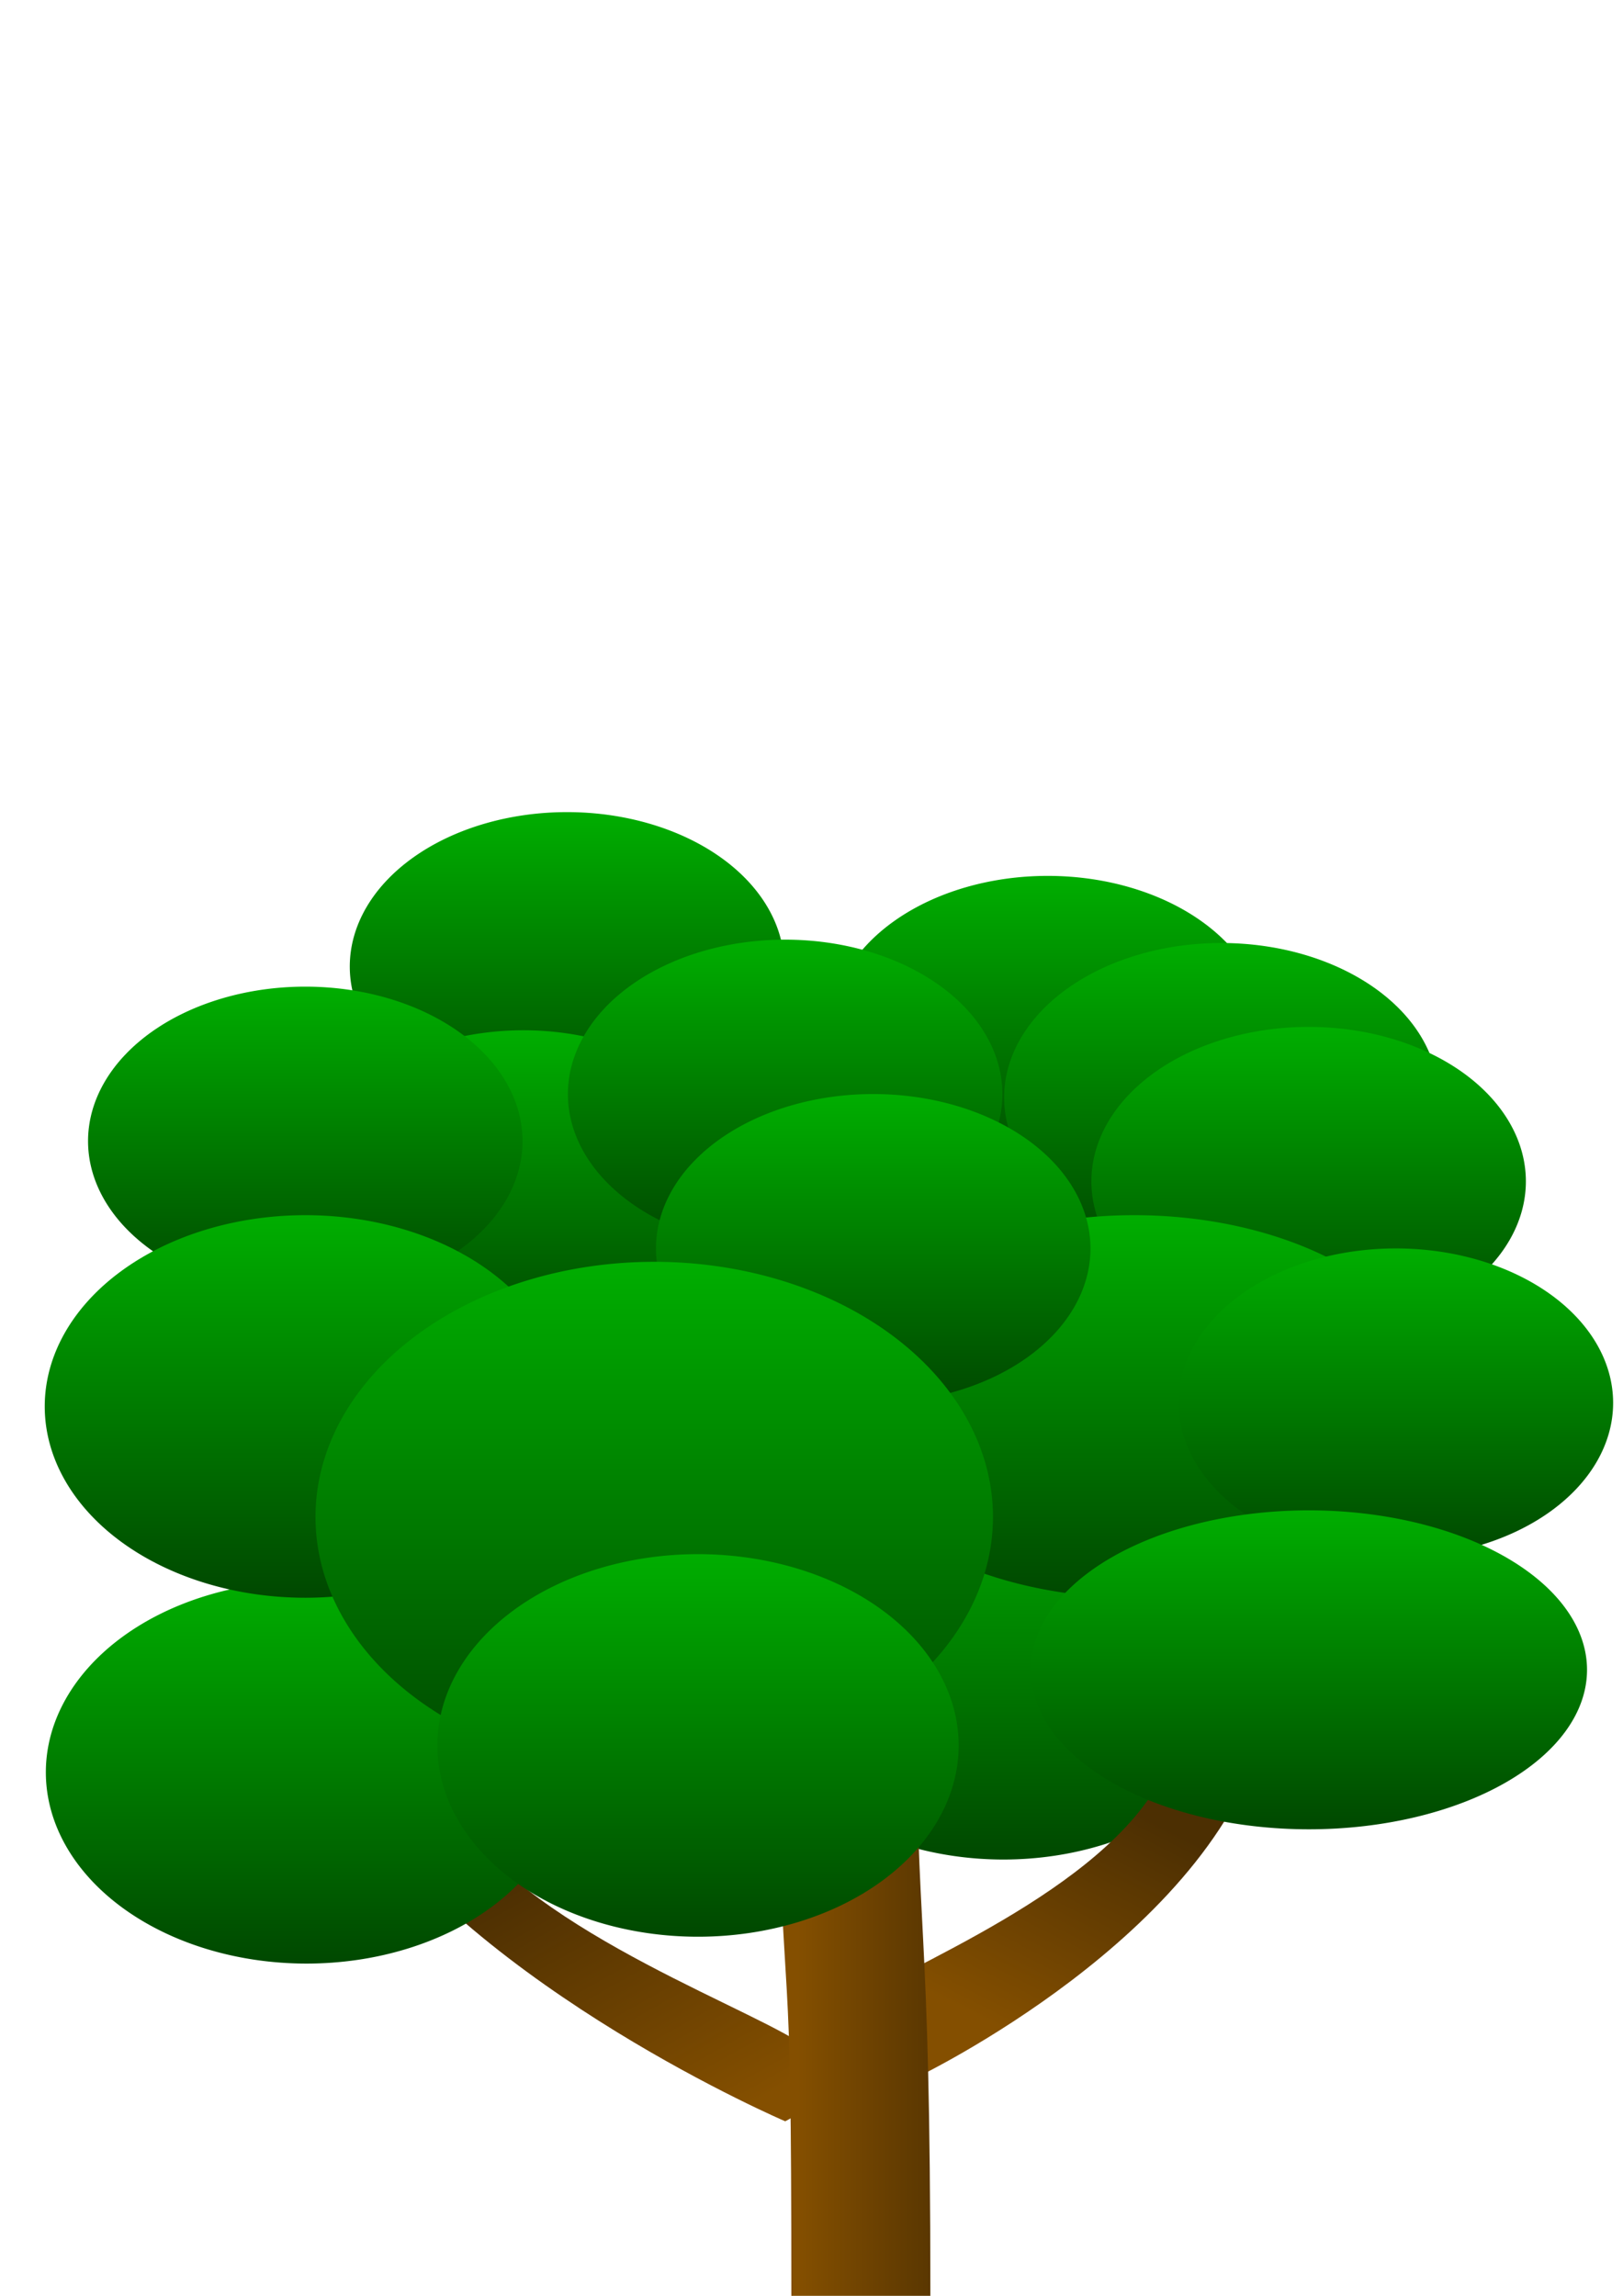 <?xml version="1.0" encoding="UTF-8" standalone="no"?>
<!-- Created with Inkscape (http://www.inkscape.org/) -->

<svg
   xmlns:dc="http://purl.org/dc/elements/1.1/"
   xmlns:cc="http://creativecommons.org/ns#"
   xmlns:rdf="http://www.w3.org/1999/02/22-rdf-syntax-ns#"
   xmlns:svg="http://www.w3.org/2000/svg"
   xmlns="http://www.w3.org/2000/svg"
   xmlns:xlink="http://www.w3.org/1999/xlink"
   xmlns:sodipodi="http://sodipodi.sourceforge.net/DTD/sodipodi-0.dtd"
   xmlns:inkscape="http://www.inkscape.org/namespaces/inkscape"
   width="744.094"
   height="1052.362"
   id="svg2"
   version="1.1"
   inkscape:version="0.48.2 r9819"
   sodipodi:docname="tree_2.svg">
  <defs
     id="defs4">
    <linearGradient
       id="linearGradient3792">
      <stop
         style="stop-color:#844f00;stop-opacity:1;"
         offset="0"
         id="stop3794" />
      <stop
         style="stop-color:#4c2f02;stop-opacity:1;"
         offset="1"
         id="stop3796" />
    </linearGradient>
    <linearGradient
       id="linearGradient3776">
      <stop
         style="stop-color:#00ae00;stop-opacity:1;"
         offset="0"
         id="stop3778" />
      <stop
         style="stop-color:#004800;stop-opacity:1;"
         offset="1"
         id="stop3780" />
    </linearGradient>
    <linearGradient
       inkscape:collect="always"
       xlink:href="#linearGradient3792"
       id="linearGradient3798"
       x1="309.286"
       y1="892.362"
       x2="443.571"
       y2="892.362"
       gradientUnits="userSpaceOnUse"
       gradientTransform="matrix(0.766,0,0,4,86.672,-2826.515)" />
    <linearGradient
       inkscape:collect="always"
       xlink:href="#linearGradient3792"
       id="linearGradient3863"
       x1="391.787"
       y1="504.994"
       x2="467.106"
       y2="368.152"
       gradientUnits="userSpaceOnUse"
       gradientTransform="matrix(0.797,0,0,0.731,149.492,562.174)" />
    <linearGradient
       inkscape:collect="always"
       xlink:href="#linearGradient3792"
       id="linearGradient3867"
       gradientUnits="userSpaceOnUse"
       x1="369.272"
       y1="516.362"
       x2="469.698"
       y2="352.152"
       gradientTransform="matrix(-0.797,0,0,0.731,638.814,587.174)" />
    <linearGradient
       inkscape:collect="always"
       xlink:href="#linearGradient3776"
       id="linearGradient3879"
       x1="200"
       y1="-187.638"
       x2="200"
       y2="12.362"
       gradientUnits="userSpaceOnUse" />
    <linearGradient
       inkscape:collect="always"
       xlink:href="#linearGradient3776"
       id="linearGradient3887"
       x1="120"
       y1="-267.638"
       x2="120"
       y2="-107.638"
       gradientUnits="userSpaceOnUse" />
    <linearGradient
       inkscape:collect="always"
       xlink:href="#linearGradient3776"
       id="linearGradient3891"
       gradientUnits="userSpaceOnUse"
       x1="120"
       y1="-267.638"
       x2="120"
       y2="-107.638" />
    <linearGradient
       inkscape:collect="always"
       xlink:href="#linearGradient3776"
       id="linearGradient3895"
       gradientUnits="userSpaceOnUse"
       x1="120"
       y1="-267.638"
       x2="120"
       y2="-107.638" />
    <linearGradient
       inkscape:collect="always"
       xlink:href="#linearGradient3776"
       id="linearGradient3899"
       gradientUnits="userSpaceOnUse"
       x1="120"
       y1="-267.638"
       x2="120"
       y2="-107.638" />
    <linearGradient
       inkscape:collect="always"
       xlink:href="#linearGradient3776"
       id="linearGradient3903"
       gradientUnits="userSpaceOnUse"
       x1="120"
       y1="-267.638"
       x2="120"
       y2="-107.638" />
    <linearGradient
       inkscape:collect="always"
       xlink:href="#linearGradient3792"
       id="linearGradient3905"
       gradientUnits="userSpaceOnUse"
       gradientTransform="matrix(0.61,0,0,3,176.942,-1856.795)"
       x1="309.286"
       y1="892.362"
       x2="443.571"
       y2="892.362" />
    <linearGradient
       inkscape:collect="always"
       xlink:href="#linearGradient3776"
       id="linearGradient3921"
       gradientUnits="userSpaceOnUse"
       x1="120"
       y1="-267.638"
       x2="120"
       y2="-107.638" />
    <linearGradient
       inkscape:collect="always"
       xlink:href="#linearGradient3776"
       id="linearGradient3925"
       gradientUnits="userSpaceOnUse"
       x1="120"
       y1="-267.638"
       x2="120"
       y2="-107.638" />
    <linearGradient
       inkscape:collect="always"
       xlink:href="#linearGradient3792"
       id="linearGradient4039"
       gradientUnits="userSpaceOnUse"
       gradientTransform="matrix(-0.797,0,0,0.731,638.814,467.174)"
       x1="369.272"
       y1="516.362"
       x2="469.698"
       y2="352.152" />
    <linearGradient
       inkscape:collect="always"
       xlink:href="#linearGradient3792"
       id="linearGradient4043"
       gradientUnits="userSpaceOnUse"
       gradientTransform="matrix(-0.797,0,0,0.731,658.814,367.174)"
       x1="369.272"
       y1="516.362"
       x2="469.698"
       y2="352.152" />
    <linearGradient
       inkscape:collect="always"
       xlink:href="#linearGradient3792"
       id="linearGradient4047"
       gradientUnits="userSpaceOnUse"
       gradientTransform="matrix(0.797,0,0,0.731,169.492,402.174)"
       x1="391.787"
       y1="504.994"
       x2="467.106"
       y2="368.152" />
    <linearGradient
       inkscape:collect="always"
       xlink:href="#linearGradient3776"
       id="linearGradient4053"
       gradientUnits="userSpaceOnUse"
       x1="120"
       y1="-267.638"
       x2="120"
       y2="-107.638" />
    <linearGradient
       inkscape:collect="always"
       xlink:href="#linearGradient3776"
       id="linearGradient4057"
       gradientUnits="userSpaceOnUse"
       x1="120"
       y1="-267.638"
       x2="120"
       y2="-107.638" />
    <linearGradient
       inkscape:collect="always"
       xlink:href="#linearGradient3776"
       id="linearGradient4061"
       gradientUnits="userSpaceOnUse"
       x1="120"
       y1="-267.638"
       x2="120"
       y2="-107.638" />
    <linearGradient
       inkscape:collect="always"
       xlink:href="#linearGradient3776"
       id="linearGradient4065"
       gradientUnits="userSpaceOnUse"
       x1="120"
       y1="-267.638"
       x2="120"
       y2="-107.638" />
    <linearGradient
       inkscape:collect="always"
       xlink:href="#linearGradient3776"
       id="linearGradient4069"
       gradientUnits="userSpaceOnUse"
       x1="120"
       y1="-267.638"
       x2="120"
       y2="-107.638" />
    <linearGradient
       inkscape:collect="always"
       xlink:href="#linearGradient3776"
       id="linearGradient4073"
       gradientUnits="userSpaceOnUse"
       x1="120"
       y1="-267.638"
       x2="120"
       y2="-107.638" />
    <linearGradient
       inkscape:collect="always"
       xlink:href="#linearGradient3776"
       id="linearGradient4077"
       gradientUnits="userSpaceOnUse"
       x1="120"
       y1="-267.638"
       x2="120"
       y2="-107.638" />
    <linearGradient
       inkscape:collect="always"
       xlink:href="#linearGradient3776"
       id="linearGradient4081"
       gradientUnits="userSpaceOnUse"
       x1="120"
       y1="-267.638"
       x2="120"
       y2="-107.638" />
  </defs>
  <sodipodi:namedview
     id="base"
     pagecolor="#ffffff"
     bordercolor="#666666"
     borderopacity="1.0"
     inkscape:pageopacity="0.0"
     inkscape:pageshadow="2"
     inkscape:zoom="0.64"
     inkscape:cx="450.70525"
     inkscape:cy="461.93359"
     inkscape:document-units="px"
     inkscape:current-layer="layer1"
     showgrid="true"
     inkscape:window-width="1625"
     inkscape:window-height="1006"
     inkscape:window-x="1280"
     inkscape:window-y="0"
     inkscape:window-maximized="1">
    <inkscape:grid
       type="xygrid"
       id="grid3845" />
  </sodipodi:namedview>
  <g
     inkscape:label="Layer 1"
     inkscape:groupmode="layer"
     id="layer1">
    <path
       sodipodi:type="arc"
       style="fill:url(#linearGradient4081);fill-opacity:1;stroke:none"
       id="path4079"
       sodipodi:cx="140"
       sodipodi:cy="-187.63782"
       sodipodi:rx="100"
       sodipodi:ry="80"
       d="m 240,-187.638 a 100,80 0 1 1 -200,0 100,80 0 1 1 200,0 z"
       transform="matrix(0.996,0,0,0.885,340.903,638.35)" />
    <path
       sodipodi:type="arc"
       style="fill:url(#linearGradient4073);fill-opacity:1;stroke:none"
       id="path4071"
       sodipodi:cx="140"
       sodipodi:cy="-187.63782"
       sodipodi:rx="100"
       sodipodi:ry="80"
       d="m 240,-187.638 a 100,80 0 1 1 -200,0 100,80 0 1 1 200,0 z"
       transform="matrix(0.996,0,0,0.885,120.526,609.119)" />
    <path
       sodipodi:type="arc"
       style="fill:url(#linearGradient3925);fill-opacity:1;stroke:none"
       id="path3923"
       sodipodi:cx="140"
       sodipodi:cy="-187.63782"
       sodipodi:rx="100"
       sodipodi:ry="80"
       d="m 240,-187.638 a 100,80 0 1 1 -200,0 100,80 0 1 1 200,0 z"
       transform="matrix(0.996,0,0,0.885,100.526,709.119)" />
    <path
       sodipodi:type="arc"
       style="fill:url(#linearGradient3903);fill-opacity:1;stroke:none"
       id="path3901"
       sodipodi:cx="140"
       sodipodi:cy="-187.63782"
       sodipodi:rx="100"
       sodipodi:ry="80"
       d="m 240,-187.638 a 100,80 0 1 1 -200,0 100,80 0 1 1 200,0 z"
       transform="matrix(1.185,0,0,1.096,294.106,970.35)" />
    <path
       sodipodi:nodetypes="csccc"
       inkscape:connector-curvature="0"
       id="path3865"
       d="m 200,812.362 c 15.932,58.462 120.169,98.077 160,120 38.641,21.269 0,40 0,40 0,0 -140,-60 -199.326,-148.308 7.966,0 15.427,-11.692 39.326,-11.692 z"
       style="fill:url(#linearGradient3867);fill-opacity:1;stroke:none" />
    <path
       style="fill:url(#linearGradient3863);fill-opacity:1;stroke:none"
       d="m 540,792.362 c -7.966,58.462 -100.169,98.077 -140,120 -38.641,21.269 20,40 20,40 0,0 136.102,-65 160,-160 -7.966,0 -16.102,0 -40,0 z"
       id="path3847"
       inkscape:connector-curvature="0"
       sodipodi:nodetypes="csccc" />
    <path
       style="fill:url(#linearGradient3905);fill-opacity:1;stroke:none"
       d="m 354.564,773.862 c 67.595,-63.64 -2.159,-65.14 65.436,-1.5 0,120 6.542,100 6.542,280 -26.542,0 -36.542,0 -63.729,0 0,-180 -2.814,-100 -8.249,-278.5 z"
       id="rect3004"
       inkscape:connector-curvature="0"
       sodipodi:nodetypes="ccccc" />
    <path
       sodipodi:type="arc"
       style="fill:url(#linearGradient3887);fill-opacity:1;stroke:none"
       id="path3869"
       sodipodi:cx="140"
       sodipodi:cy="-187.63782"
       sodipodi:rx="100"
       sodipodi:ry="80"
       d="m 240,-187.638 a 100,80 0 1 1 -200,0 100,80 0 1 1 200,0 z"
       transform="matrix(1.195,0,0,1.096,-26.78,1018.042)" />
    <path
       sodipodi:type="arc"
       style="fill:url(#linearGradient4057);fill-opacity:1;stroke:none"
       id="path4055"
       sodipodi:cx="140"
       sodipodi:cy="-187.63782"
       sodipodi:rx="100"
       sodipodi:ry="80"
       d="m 240,-187.638 a 100,80 0 1 1 -200,0 100,80 0 1 1 200,0 z"
       transform="matrix(0.996,0,0,0.885,420.526,669.119)" />
    <path
       transform="matrix(0.996,0,0,0.885,0.526,689.119)"
       d="m 240,-187.638 a 100,80 0 1 1 -200,0 100,80 0 1 1 200,0 z"
       sodipodi:ry="80"
       sodipodi:rx="100"
       sodipodi:cy="-187.63782"
       sodipodi:cx="140"
       id="path4067"
       style="fill:url(#linearGradient4069);fill-opacity:1;stroke:none"
       sodipodi:type="arc" />
    <path
       transform="matrix(0.996,0,0,0.885,460.526,707.58)"
       d="m 240,-187.638 a 100,80 0 1 1 -200,0 100,80 0 1 1 200,0 z"
       sodipodi:ry="80"
       sodipodi:rx="100"
       sodipodi:cy="-187.63782"
       sodipodi:cx="140"
       id="path4075"
       style="fill:url(#linearGradient4077);fill-opacity:1;stroke:none"
       sodipodi:type="arc" />
    <path
       sodipodi:type="arc"
       style="fill:url(#linearGradient4065);fill-opacity:1;stroke:none"
       id="path4063"
       sodipodi:cx="140"
       sodipodi:cy="-187.63782"
       sodipodi:rx="100"
       sodipodi:ry="80"
       d="m 240,-187.638 a 100,80 0 1 1 -200,0 100,80 0 1 1 200,0 z"
       transform="matrix(0.996,0,0,0.885,220.526,667.58)" />
    <path
       transform="matrix(1.414,0,0,1.096,322.042,850.35)"
       d="m 240,-187.638 a 100,80 0 1 1 -200,0 100,80 0 1 1 200,0 z"
       sodipodi:ry="80"
       sodipodi:rx="100"
       sodipodi:cy="-187.63782"
       sodipodi:cx="140"
       id="path3897"
       style="fill:url(#linearGradient3899);fill-opacity:1;stroke:none"
       sodipodi:type="arc" />
    <path
       transform="matrix(0.996,0,0,0.885,260.903,738.35)"
       d="m 240,-187.638 a 100,80 0 1 1 -200,0 100,80 0 1 1 200,0 z"
       sodipodi:ry="80"
       sodipodi:rx="100"
       sodipodi:cy="-187.63782"
       sodipodi:cx="140"
       id="path3919"
       style="fill:url(#linearGradient3921);fill-opacity:1;stroke:none"
       sodipodi:type="arc" />
    <path
       transform="matrix(0.996,0,0,0.885,500.526,809.119)"
       d="m 240,-187.638 a 100,80 0 1 1 -200,0 100,80 0 1 1 200,0 z"
       sodipodi:ry="80"
       sodipodi:rx="100"
       sodipodi:cy="-187.63782"
       sodipodi:cx="140"
       id="path4059"
       style="fill:url(#linearGradient4061);fill-opacity:1;stroke:none"
       sodipodi:type="arc" />
    <path
       sodipodi:type="arc"
       style="fill:url(#linearGradient3879);fill-opacity:1;stroke:none"
       id="path3871"
       sodipodi:cx="200"
       sodipodi:cy="-87.637817"
       sodipodi:rx="160"
       sodipodi:ry="100"
       d="m 360,-87.638 a 160,100 0 1 1 -320,0 160,100 0 1 1 320,0 z"
       transform="matrix(0.797,0,0,0.731,440.678,829.482)" />
    <path
       sodipodi:type="arc"
       style="fill:url(#linearGradient3895);fill-opacity:1;stroke:none"
       id="path3893"
       sodipodi:cx="140"
       sodipodi:cy="-187.63782"
       sodipodi:rx="100"
       sodipodi:ry="80"
       d="m 240,-187.638 a 100,80 0 1 1 -200,0 100,80 0 1 1 200,0 z"
       transform="matrix(1.195,0,0,1.096,-27.288,850.35)" />
    <path
       transform="matrix(1.553,0,0,1.462,82.525,969.679)"
       d="m 240,-187.638 a 100,80 0 1 1 -200,0 100,80 0 1 1 200,0 z"
       sodipodi:ry="80"
       sodipodi:rx="100"
       sodipodi:cy="-187.63782"
       sodipodi:cx="140"
       id="path3889"
       style="fill:url(#linearGradient3891);fill-opacity:1;stroke:none"
       sodipodi:type="arc" />
    <path
       transform="matrix(1.195,0,0,1.096,152.712,1005.734)"
       d="m 240,-187.638 a 100,80 0 1 1 -200,0 100,80 0 1 1 200,0 z"
       sodipodi:ry="80"
       sodipodi:rx="100"
       sodipodi:cy="-187.63782"
       sodipodi:cx="140"
       id="path4051"
       style="fill:url(#linearGradient4053);fill-opacity:1;stroke:none"
       sodipodi:type="arc" />
  </g>
</svg>
